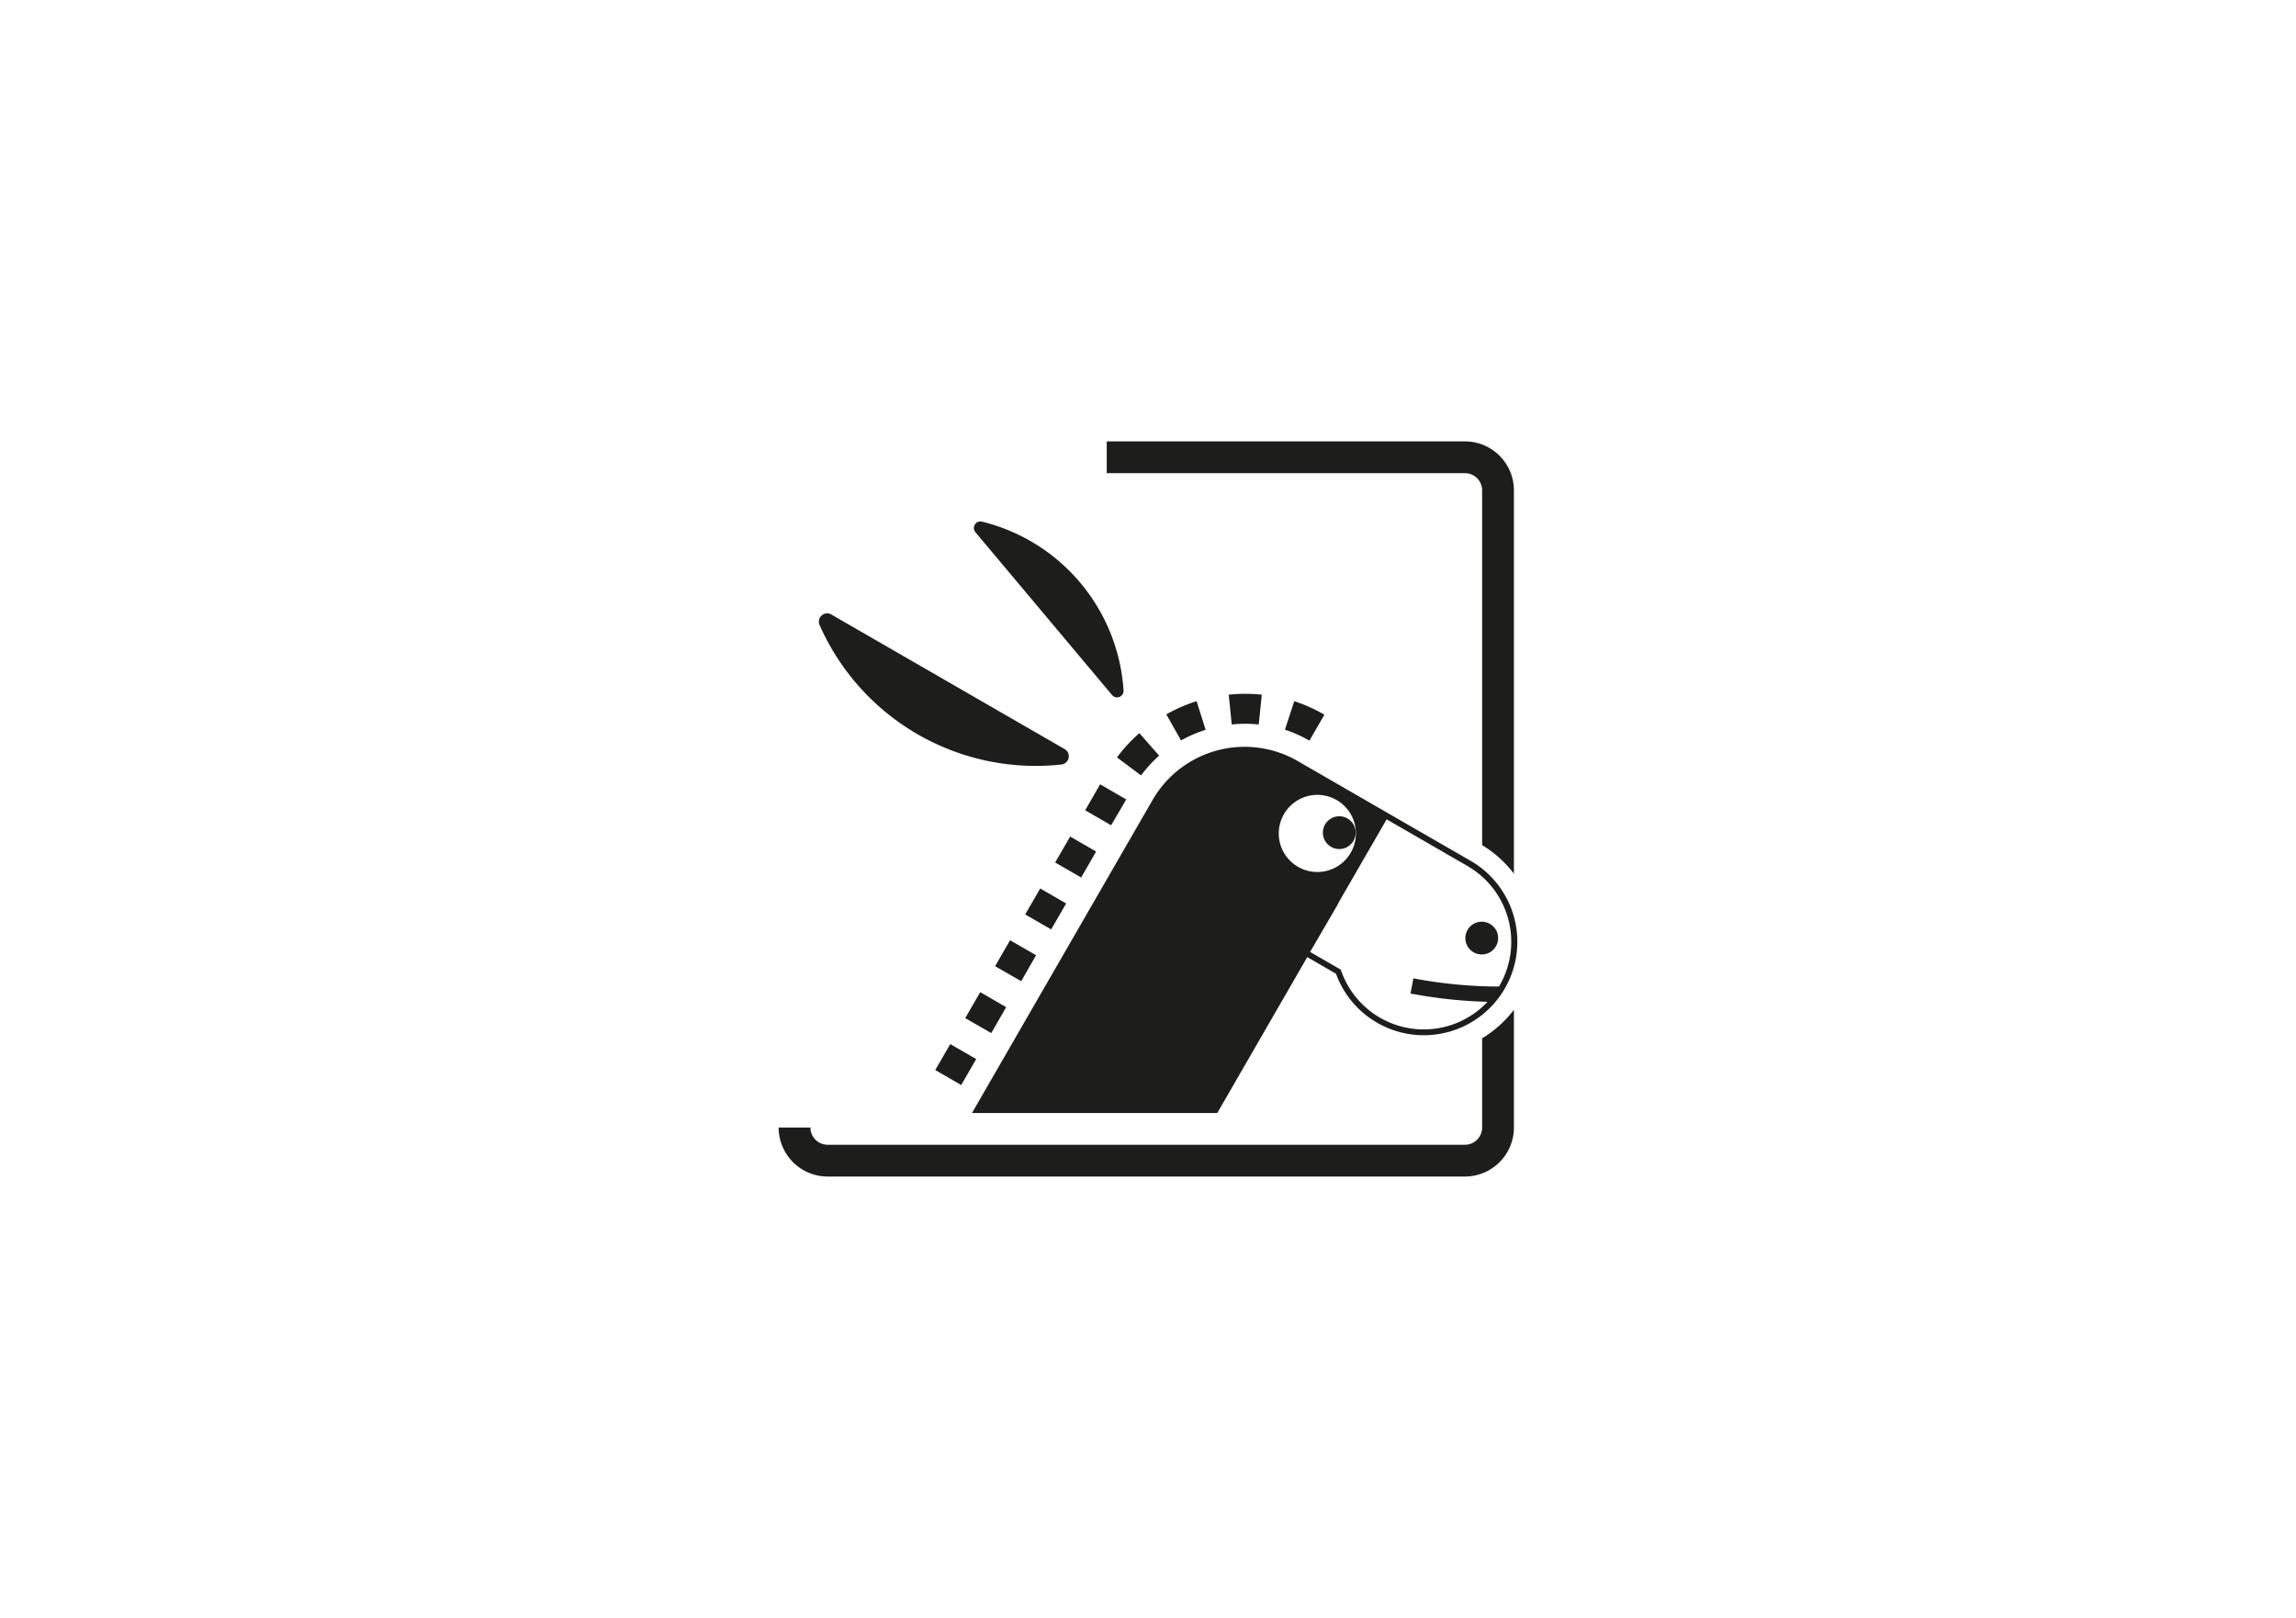 <svg id="Black" xmlns="http://www.w3.org/2000/svg" viewBox="0 0 595.28 419.53"><defs><style>.cls-1{fill:#1d1d1b;}</style></defs><title>Squared_Black</title><path class="cls-1" d="M384.27,269.23v23.14a4.47,4.47,0,0,1-4.47,4.47H214.58a4.47,4.47,0,0,1-4.46-4.47h-8.24a12.72,12.72,0,0,0,12.7,12.71H379.8a12.72,12.72,0,0,0,12.71-12.71V261.84A29.47,29.47,0,0,1,384.27,269.23Z"/><path class="cls-1" d="M384.27,127.15v92a29.2,29.2,0,0,1,8.24,7.4V127.15a12.72,12.72,0,0,0-12.71-12.7H286.94v8.24H379.8A4.47,4.47,0,0,1,384.27,127.15Z"/><path class="cls-1" d="M381.28,223.21l-21-12.11h0l-23.86-13.78h0a27.54,27.54,0,0,0-37.58,10.1L252,288.61H315.6l23.33-40.43,7.45,4.31a24.24,24.24,0,1,0,34.9-29.28Zm-48.41-12.07a10,10,0,1,1,3.65,13.62A10,10,0,0,1,332.87,211.14Zm55.93,44.41a22.68,22.68,0,0,1-41-3.6l-.19-.53-.49-.28-7.45-4.3L346.56,235c.28-.48.53-1,.78-1.46l12.17-21.08,21,12.12A22.72,22.72,0,0,1,388.8,255.55Z"/><circle class="cls-1" cx="384.17" cy="243.25" r="4.25"/><path class="cls-1" d="M249.21,281.35l-6.73-3.88,3.89-6.73,6.73,3.88ZM257,267.89,250.25,264l3.89-6.73,6.73,3.89Zm7.77-13.46L258,250.54l3.88-6.73,6.74,3.89ZM272.53,241l-6.73-3.88,3.89-6.73,6.73,3.88Zm7.78-13.46-6.74-3.89,3.89-6.73,6.73,3.89ZM288.08,214l-6.73-3.89,3.88-6.73L292,207.3Zm7.74-12.95-6.23-4.65a41.25,41.25,0,0,1,5.81-6.29l5.13,5.83A34.08,34.08,0,0,0,295.82,201.09Zm43.67-9a33.68,33.68,0,0,0-6.35-2.84l2.42-7.39a41.45,41.45,0,0,1,7.82,3.5ZM306.2,192l-3.81-6.77a41.16,41.16,0,0,1,7.85-3.41l2.34,7.42A34.35,34.35,0,0,0,306.2,192Zm20.15-4.14a33.64,33.64,0,0,0-7,0l-.78-7.73a41.6,41.6,0,0,1,8.57,0Z"/><path class="cls-1" d="M252.89,138a1.7,1.7,0,0,1,1.7-2.74A48.32,48.32,0,0,1,291.3,179a1.69,1.69,0,0,1-3,1.2Z"/><path class="cls-1" d="M215.48,159.31a2.15,2.15,0,0,0-3,2.73,61.24,61.24,0,0,0,62.7,36.2,2.15,2.15,0,0,0,.85-4Z"/><circle class="cls-1" cx="347.23" cy="215.91" r="4.25"/><path class="cls-1" d="M389,255.82a120.48,120.48,0,0,1-22.55-2.13l-.75,3.93a123.45,123.45,0,0,0,20.35,2.16,22.55,22.55,0,0,0,3-3.88Z"/></svg>